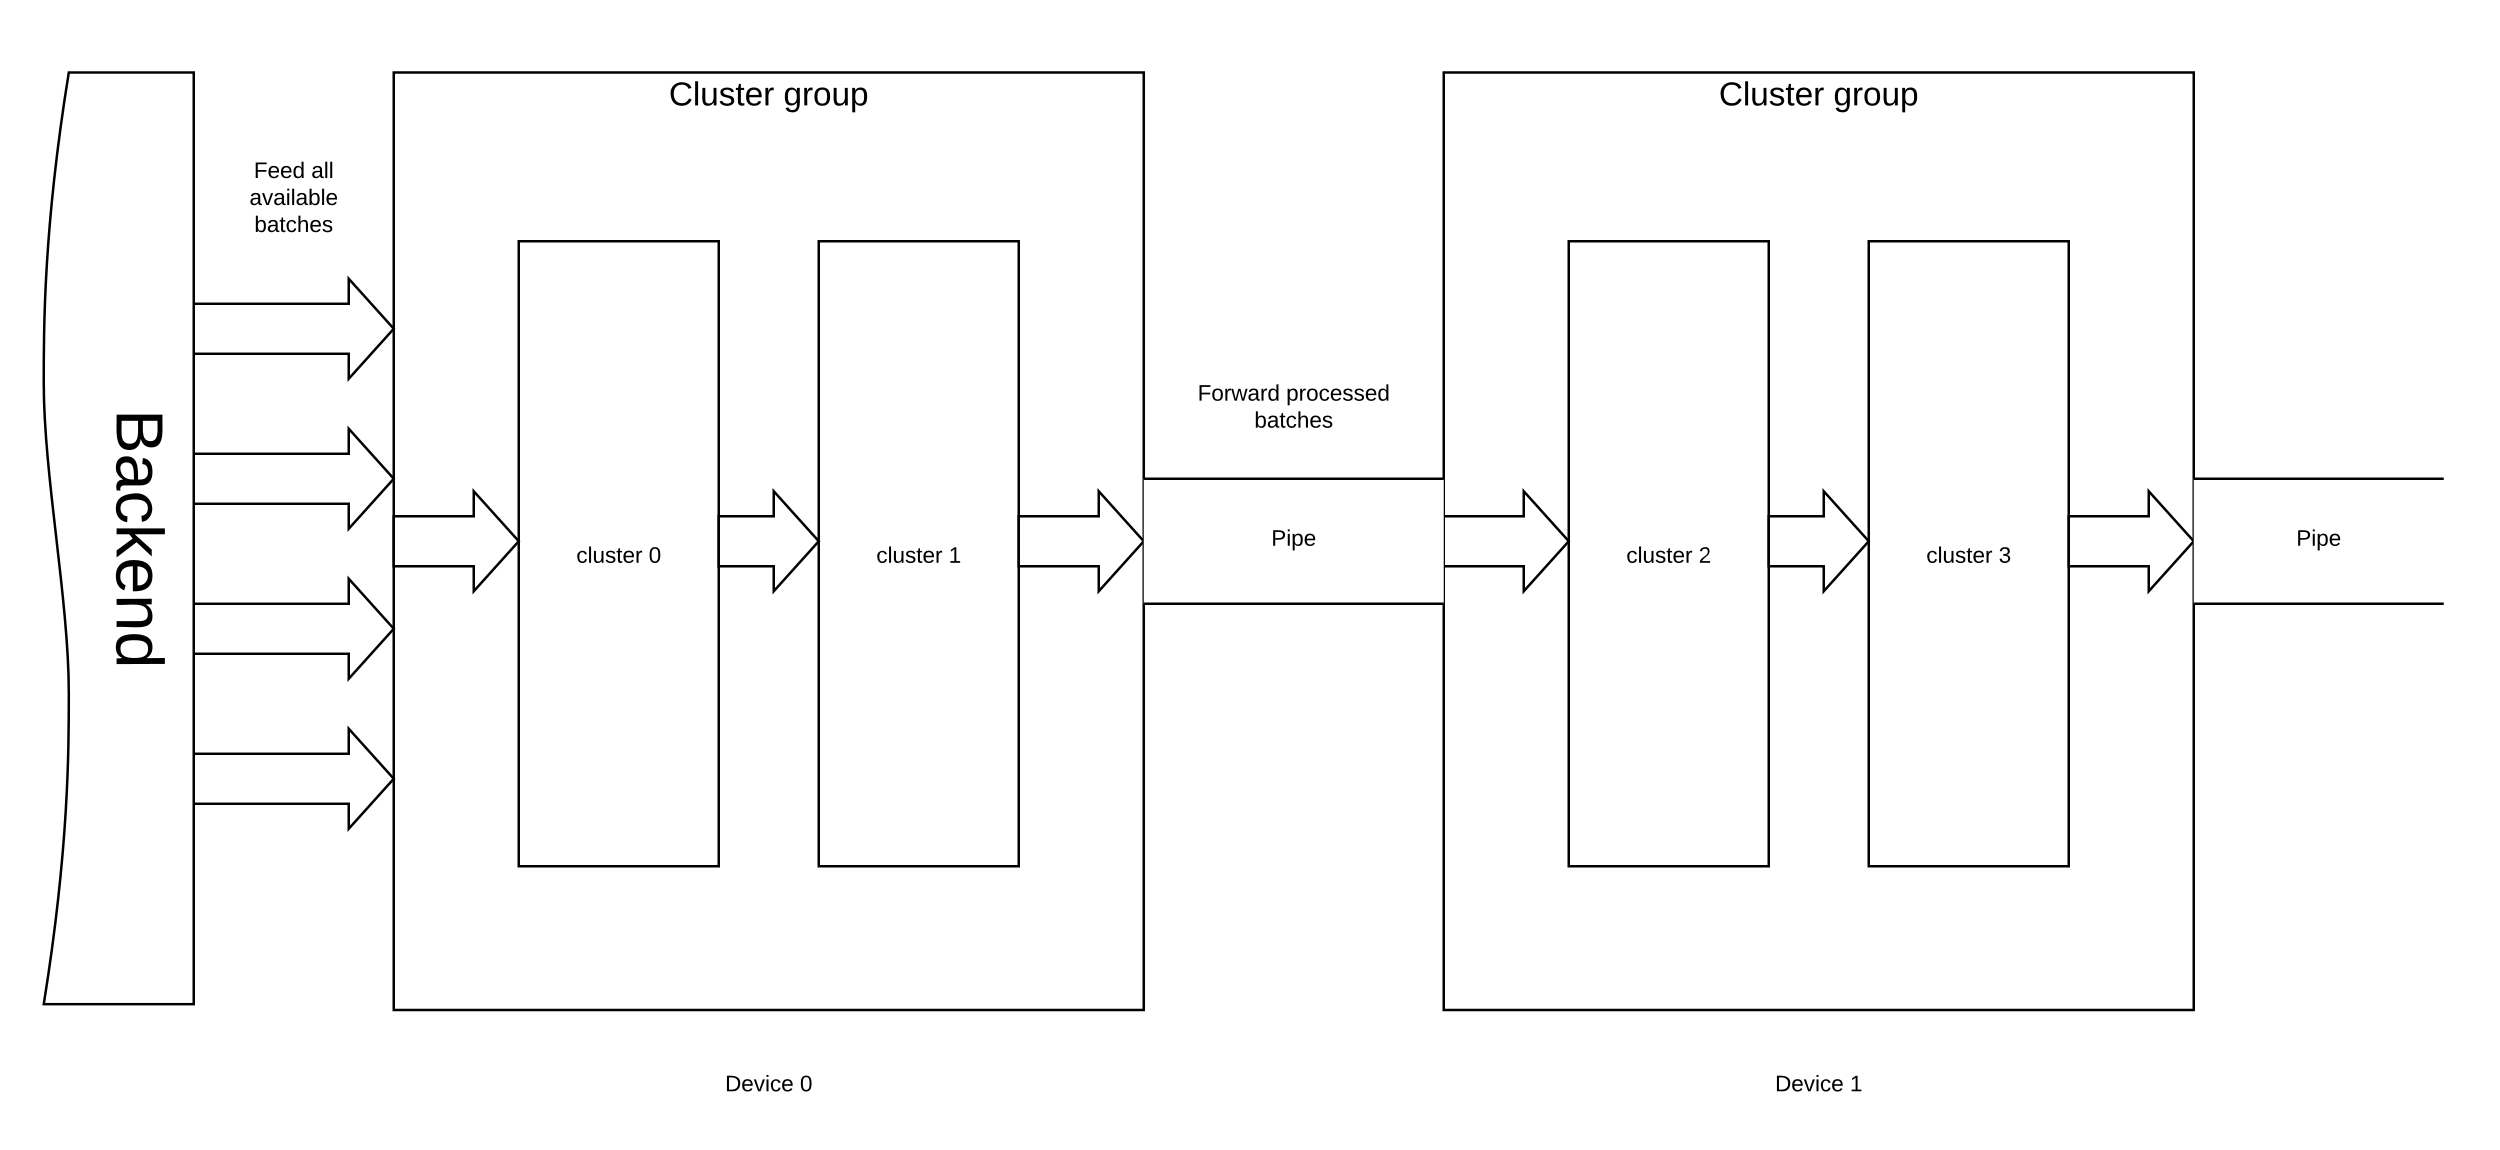 <svg xmlns="http://www.w3.org/2000/svg" xmlns:xlink="http://www.w3.org/1999/xlink" xmlns:lucid="lucid" width="2000" height="920"><g transform="translate(-5 -122)" lucid:page-tab-id="0_0"><path d="M0 0h3676.8v1323.2H0z" fill="#fff"/><path d="M320 180h600v750H320z" stroke="#000" stroke-width="2" fill="#fff"/><use xlink:href="#a" transform="matrix(1,0,0,1,325,185) translate(215.148 21.333)"/><use xlink:href="#b" transform="matrix(1,0,0,1,325,185) translate(306.778 21.333)"/><path d="M420 315h160v500H420z" stroke="#000" stroke-width="2" fill="#fff"/><use xlink:href="#c" transform="matrix(1,0,0,1,425,320) translate(41.05 252.228)"/><use xlink:href="#d" transform="matrix(1,0,0,1,425,320) translate(98.95 252.228)"/><path d="M160 365h124v-20l36 40-36 40v-20H160zM160 485h124v-20l36 40-36 40v-20H160zM160 605h124v-20l36 40-36 40v-20H160zM160 725h124v-20l36 40-36 40v-20H160z" stroke="#000" stroke-width="2" fill="#fff"/><path d="M180 245h120v60H180z" stroke="#000" stroke-opacity="0" stroke-width="2" fill="#fff" fill-opacity="0"/><use xlink:href="#e" transform="matrix(1,0,0,1,185,250) translate(23.075 14.4)"/><use xlink:href="#f" transform="matrix(1,0,0,1,185,250) translate(69.025 14.4)"/><use xlink:href="#g" transform="matrix(1,0,0,1,185,250) translate(19.575 36)"/><use xlink:href="#h" transform="matrix(1,0,0,1,185,250) translate(23.5 57.6)"/><path d="M660 315h160v500H660z" stroke="#000" stroke-width="2" fill="#fff"/><use xlink:href="#c" transform="matrix(1,0,0,1,665,320) translate(41.05 252.228)"/><use xlink:href="#i" transform="matrix(1,0,0,1,665,320) translate(98.95 252.228)"/><path d="M580 535h44v-20l36 40-36 40v-20h-44zM320 535h64v-20l36 40-36 40v-20h-64zM160 180v745.33H40C60.04 800.86 60.04 723.35 60.04 676.4 60.04 601.85 40 502.72 40 428.2 40 382 40 303.73 60.04 180z" stroke="#000" stroke-width="2" fill="#fff"/><use xlink:href="#j" transform="matrix(6.123233995736766e-17,1,-1,6.123233995736766e-17,155,185) translate(264.296 56.729)"/><path d="M1160 180h600v750h-600z" stroke="#000" stroke-width="2" fill="#fff"/><use xlink:href="#a" transform="matrix(1,0,0,1,1165,185) translate(215.148 21.333)"/><use xlink:href="#b" transform="matrix(1,0,0,1,1165,185) translate(306.778 21.333)"/><path d="M1260 315h160v500h-160z" stroke="#000" stroke-width="2" fill="#fff"/><use xlink:href="#c" transform="matrix(1,0,0,1,1265,320) translate(41.05 252.228)"/><use xlink:href="#k" transform="matrix(1,0,0,1,1265,320) translate(98.95 252.228)"/><path d="M1500 315h160v500h-160z" stroke="#000" stroke-width="2" fill="#fff"/><use xlink:href="#c" transform="matrix(1,0,0,1,1505,320) translate(41.05 252.228)"/><use xlink:href="#l" transform="matrix(1,0,0,1,1505,320) translate(98.95 252.228)"/><path d="M1420 535h44v-20l36 40-36 40v-20h-44zM1160 535h64v-20l36 40-36 40v-20h-64zM820 535h64v-20l36 40-36 40v-20h-64zM1660 535h64v-20l36 40-36 40v-20h-64z" stroke="#000" stroke-width="2" fill="#fff"/><path d="M920 505h240v100H920z" fill="#fff"/><path d="M920 505h240m0 100H920" stroke="#000" stroke-width="2" fill="#fff"/><use xlink:href="#m" transform="matrix(1,0,0,1,940,505) translate(82.025 53.6)"/><path d="M1760 505h200v100h-200z" fill="#fff"/><path d="M1760 505h200m0 100h-200" stroke="#000" stroke-width="2" fill="#fff"/><g><use xlink:href="#m" transform="matrix(1,0,0,1,1780,505) translate(62.025 53.6)"/></g><path d="M950 420h180v60H950z" stroke="#000" stroke-opacity="0" stroke-width="2" fill="#fff" fill-opacity="0"/><g><use xlink:href="#n" transform="matrix(1,0,0,1,955,425) translate(8.125 17.525)"/><use xlink:href="#o" transform="matrix(1,0,0,1,955,425) translate(78.925 17.525)"/><use xlink:href="#h" transform="matrix(1,0,0,1,955,425) translate(53.5 39.125)"/></g><path d="M500 960h240v60H500z" stroke="#000" stroke-opacity="0" stroke-width="2" fill="#fff" fill-opacity="0"/><g><use xlink:href="#p" transform="matrix(1,0,0,1,505,965) translate(80.05 30.025)"/><use xlink:href="#d" transform="matrix(1,0,0,1,505,965) translate(139.95 30.025)"/></g><path d="M1340 960h240v60h-240z" stroke="#000" stroke-opacity="0" stroke-width="2" fill="#fff" fill-opacity="0"/><g><use xlink:href="#p" transform="matrix(1,0,0,1,1345,965) translate(80.05 30.025)"/><use xlink:href="#i" transform="matrix(1,0,0,1,1345,965) translate(139.95 30.025)"/></g><defs><path d="M212-179c-10-28-35-45-73-45-59 0-87 40-87 99 0 60 29 101 89 101 43 0 62-24 78-52l27 14C228-24 195 4 139 4 59 4 22-46 18-125c-6-104 99-153 187-111 19 9 31 26 39 46" id="q"/><path d="M24 0v-261h32V0H24" id="r"/><path d="M84 4C-5 8 30-112 23-190h32v120c0 31 7 50 39 49 72-2 45-101 50-169h31l1 190h-30c-1-10 1-25-2-33-11 22-28 36-60 37" id="s"/><path d="M135-143c-3-34-86-38-87 0 15 53 115 12 119 90S17 21 10-45l28-5c4 36 97 45 98 0-10-56-113-15-118-90-4-57 82-63 122-42 12 7 21 19 24 35" id="t"/><path d="M59-47c-2 24 18 29 38 22v24C64 9 27 4 27-40v-127H5v-23h24l9-43h21v43h35v23H59v120" id="u"/><path d="M100-194c63 0 86 42 84 106H49c0 40 14 67 53 68 26 1 43-12 49-29l28 8c-11 28-37 45-77 45C44 4 14-33 15-96c1-61 26-98 85-98zm52 81c6-60-76-77-97-28-3 7-6 17-6 28h103" id="v"/><path d="M114-163C36-179 61-72 57 0H25l-1-190h30c1 12-1 29 2 39 6-27 23-49 58-41v29" id="w"/><g id="a"><use transform="matrix(0.074,0,0,0.074,0,0)" xlink:href="#q"/><use transform="matrix(0.074,0,0,0.074,19.185,0)" xlink:href="#r"/><use transform="matrix(0.074,0,0,0.074,25.037,0)" xlink:href="#s"/><use transform="matrix(0.074,0,0,0.074,39.852,0)" xlink:href="#t"/><use transform="matrix(0.074,0,0,0.074,53.185,0)" xlink:href="#u"/><use transform="matrix(0.074,0,0,0.074,60.593,0)" xlink:href="#v"/><use transform="matrix(0.074,0,0,0.074,75.407,0)" xlink:href="#w"/></g><path d="M177-190C167-65 218 103 67 71c-23-6-38-20-44-43l32-5c15 47 100 32 89-28v-30C133-14 115 1 83 1 29 1 15-40 15-95c0-56 16-97 71-98 29-1 48 16 59 35 1-10 0-23 2-32h30zM94-22c36 0 50-32 50-73 0-42-14-75-50-75-39 0-46 34-46 75s6 73 46 73" id="x"/><path d="M100-194c62-1 85 37 85 99 1 63-27 99-86 99S16-35 15-95c0-66 28-99 85-99zM99-20c44 1 53-31 53-75 0-43-8-75-51-75s-53 32-53 75 10 74 51 75" id="y"/><path d="M115-194c55 1 70 41 70 98S169 2 115 4C84 4 66-9 55-30l1 105H24l-1-265h31l2 30c10-21 28-34 59-34zm-8 174c40 0 45-34 45-75s-6-73-45-74c-42 0-51 32-51 76 0 43 10 73 51 73" id="z"/><g id="b"><use transform="matrix(0.074,0,0,0.074,0,0)" xlink:href="#x"/><use transform="matrix(0.074,0,0,0.074,14.815,0)" xlink:href="#w"/><use transform="matrix(0.074,0,0,0.074,23.63,0)" xlink:href="#y"/><use transform="matrix(0.074,0,0,0.074,38.444,0)" xlink:href="#s"/><use transform="matrix(0.074,0,0,0.074,53.259,0)" xlink:href="#z"/></g><path d="M96-169c-40 0-48 33-48 73s9 75 48 75c24 0 41-14 43-38l32 2c-6 37-31 61-74 61-59 0-76-41-82-99-10-93 101-131 147-64 4 7 5 14 7 22l-32 3c-4-21-16-35-41-35" id="A"/><g id="c"><use transform="matrix(0.05,0,0,0.05,0,0)" xlink:href="#A"/><use transform="matrix(0.05,0,0,0.05,9,0)" xlink:href="#r"/><use transform="matrix(0.05,0,0,0.05,12.95,0)" xlink:href="#s"/><use transform="matrix(0.05,0,0,0.05,22.95,0)" xlink:href="#t"/><use transform="matrix(0.05,0,0,0.05,31.95,0)" xlink:href="#u"/><use transform="matrix(0.05,0,0,0.05,36.95,0)" xlink:href="#v"/><use transform="matrix(0.05,0,0,0.05,46.95,0)" xlink:href="#w"/></g><path d="M101-251c68 0 85 55 85 127S166 4 100 4C33 4 14-52 14-124c0-73 17-127 87-127zm-1 229c47 0 54-49 54-102s-4-102-53-102c-51 0-55 48-55 102 0 53 5 102 54 102" id="B"/><use transform="matrix(0.05,0,0,0.05,0,0)" xlink:href="#B" id="d"/><path d="M63-220v92h138v28H63V0H30v-248h175v28H63" id="C"/><path d="M85-194c31 0 48 13 60 33l-1-100h32l1 261h-30c-2-10 0-23-3-31C134-8 116 4 85 4 32 4 16-35 15-94c0-66 23-100 70-100zm9 24c-40 0-46 34-46 75 0 40 6 74 45 74 42 0 51-32 51-76 0-42-9-74-50-73" id="D"/><g id="e"><use transform="matrix(0.05,0,0,0.05,0,0)" xlink:href="#C"/><use transform="matrix(0.05,0,0,0.05,10.95,0)" xlink:href="#v"/><use transform="matrix(0.05,0,0,0.05,20.95,0)" xlink:href="#v"/><use transform="matrix(0.05,0,0,0.05,30.95,0)" xlink:href="#D"/></g><path d="M141-36C126-15 110 5 73 4 37 3 15-17 15-53c-1-64 63-63 125-63 3-35-9-54-41-54-24 1-41 7-42 31l-33-3c5-37 33-52 76-52 45 0 72 20 72 64v82c-1 20 7 32 28 27v20c-31 9-61-2-59-35zM48-53c0 20 12 33 32 33 41-3 63-29 60-74-43 2-92-5-92 41" id="E"/><g id="f"><use transform="matrix(0.05,0,0,0.05,0,0)" xlink:href="#E"/><use transform="matrix(0.05,0,0,0.05,10,0)" xlink:href="#r"/><use transform="matrix(0.05,0,0,0.05,13.95,0)" xlink:href="#r"/></g><path d="M108 0H70L1-190h34L89-25l56-165h34" id="F"/><path d="M24-231v-30h32v30H24zM24 0v-190h32V0H24" id="G"/><path d="M115-194c53 0 69 39 70 98 0 66-23 100-70 100C84 3 66-7 56-30L54 0H23l1-261h32v101c10-23 28-34 59-34zm-8 174c40 0 45-34 45-75 0-40-5-75-45-74-42 0-51 32-51 76 0 43 10 73 51 73" id="H"/><g id="g"><use transform="matrix(0.05,0,0,0.05,0,0)" xlink:href="#E"/><use transform="matrix(0.05,0,0,0.05,10,0)" xlink:href="#F"/><use transform="matrix(0.05,0,0,0.05,19,0)" xlink:href="#E"/><use transform="matrix(0.05,0,0,0.05,29,0)" xlink:href="#G"/><use transform="matrix(0.05,0,0,0.05,32.95,0)" xlink:href="#r"/><use transform="matrix(0.05,0,0,0.05,36.9,0)" xlink:href="#E"/><use transform="matrix(0.05,0,0,0.05,46.9,0)" xlink:href="#H"/><use transform="matrix(0.05,0,0,0.05,56.9,0)" xlink:href="#r"/><use transform="matrix(0.05,0,0,0.05,60.85,0)" xlink:href="#v"/></g><path d="M106-169C34-169 62-67 57 0H25v-261h32l-1 103c12-21 28-36 61-36 89 0 53 116 60 194h-32v-121c2-32-8-49-39-48" id="I"/><g id="h"><use transform="matrix(0.05,0,0,0.05,0,0)" xlink:href="#H"/><use transform="matrix(0.05,0,0,0.05,10,0)" xlink:href="#E"/><use transform="matrix(0.05,0,0,0.05,20,0)" xlink:href="#u"/><use transform="matrix(0.05,0,0,0.05,25,0)" xlink:href="#A"/><use transform="matrix(0.05,0,0,0.05,34,0)" xlink:href="#I"/><use transform="matrix(0.05,0,0,0.05,44,0)" xlink:href="#v"/><use transform="matrix(0.05,0,0,0.05,54,0)" xlink:href="#t"/></g><path d="M27 0v-27h64v-190l-56 39v-29l58-41h29v221h61V0H27" id="J"/><use transform="matrix(0.05,0,0,0.05,0,0)" xlink:href="#J" id="i"/><path d="M160-131c35 5 61 23 61 61C221 17 115-2 30 0v-248c76 3 177-17 177 60 0 33-19 50-47 57zm-97-11c50-1 110 9 110-42 0-47-63-36-110-37v79zm0 115c55-2 124 14 124-45 0-56-70-42-124-44v89" id="K"/><path d="M143 0L79-87 56-68V0H24v-261h32v163l83-92h37l-77 82L181 0h-38" id="L"/><path d="M117-194c89-4 53 116 60 194h-32v-121c0-31-8-49-39-48C34-167 62-67 57 0H25l-1-190h30c1 10-1 24 2 32 11-22 29-35 61-36" id="M"/><g id="j"><use transform="matrix(0.148,0,0,0.148,0,0)" xlink:href="#K"/><use transform="matrix(0.148,0,0,0.148,35.556,0)" xlink:href="#E"/><use transform="matrix(0.148,0,0,0.148,65.185,0)" xlink:href="#A"/><use transform="matrix(0.148,0,0,0.148,91.852,0)" xlink:href="#L"/><use transform="matrix(0.148,0,0,0.148,118.519,0)" xlink:href="#v"/><use transform="matrix(0.148,0,0,0.148,148.148,0)" xlink:href="#M"/><use transform="matrix(0.148,0,0,0.148,177.778,0)" xlink:href="#D"/></g><path d="M101-251c82-7 93 87 43 132L82-64C71-53 59-42 53-27h129V0H18c2-99 128-94 128-182 0-28-16-43-45-43s-46 15-49 41l-32-3c6-41 34-60 81-64" id="N"/><use transform="matrix(0.05,0,0,0.05,0,0)" xlink:href="#N" id="k"/><path d="M126-127c33 6 58 20 58 59 0 88-139 92-164 29-3-8-5-16-6-25l32-3c6 27 21 44 54 44 32 0 52-15 52-46 0-38-36-46-79-43v-28c39 1 72-4 72-42 0-27-17-43-46-43-28 0-47 15-49 41l-32-3c6-42 35-63 81-64 48-1 79 21 79 65 0 36-21 52-52 59" id="O"/><use transform="matrix(0.05,0,0,0.05,0,0)" xlink:href="#O" id="l"/><path d="M30-248c87 1 191-15 191 75 0 78-77 80-158 76V0H30v-248zm33 125c57 0 124 11 124-50 0-59-68-47-124-48v98" id="P"/><g id="m"><use transform="matrix(0.05,0,0,0.05,0,0)" xlink:href="#P"/><use transform="matrix(0.05,0,0,0.05,12,0)" xlink:href="#G"/><use transform="matrix(0.05,0,0,0.05,15.95,0)" xlink:href="#z"/><use transform="matrix(0.05,0,0,0.05,25.95,0)" xlink:href="#v"/></g><path d="M206 0h-36l-40-164L89 0H53L-1-190h32L70-26l43-164h34l41 164 42-164h31" id="Q"/><g id="n"><use transform="matrix(0.05,0,0,0.05,0,0)" xlink:href="#C"/><use transform="matrix(0.05,0,0,0.05,10.95,0)" xlink:href="#y"/><use transform="matrix(0.05,0,0,0.05,20.95,0)" xlink:href="#w"/><use transform="matrix(0.05,0,0,0.05,26.9,0)" xlink:href="#Q"/><use transform="matrix(0.05,0,0,0.05,39.85,0)" xlink:href="#E"/><use transform="matrix(0.05,0,0,0.05,49.85,0)" xlink:href="#w"/><use transform="matrix(0.05,0,0,0.05,55.8,0)" xlink:href="#D"/></g><g id="o"><use transform="matrix(0.05,0,0,0.05,0,0)" xlink:href="#z"/><use transform="matrix(0.05,0,0,0.05,10,0)" xlink:href="#w"/><use transform="matrix(0.05,0,0,0.05,15.95,0)" xlink:href="#y"/><use transform="matrix(0.05,0,0,0.05,25.95,0)" xlink:href="#A"/><use transform="matrix(0.05,0,0,0.05,34.95,0)" xlink:href="#v"/><use transform="matrix(0.05,0,0,0.05,44.95,0)" xlink:href="#t"/><use transform="matrix(0.05,0,0,0.05,53.95,0)" xlink:href="#t"/><use transform="matrix(0.05,0,0,0.05,62.95,0)" xlink:href="#v"/><use transform="matrix(0.05,0,0,0.05,72.95,0)" xlink:href="#D"/></g><path d="M30-248c118-7 216 8 213 122C240-48 200 0 122 0H30v-248zM63-27c89 8 146-16 146-99s-60-101-146-95v194" id="R"/><g id="p"><use transform="matrix(0.05,0,0,0.05,0,0)" xlink:href="#R"/><use transform="matrix(0.05,0,0,0.05,12.95,0)" xlink:href="#v"/><use transform="matrix(0.05,0,0,0.05,22.95,0)" xlink:href="#F"/><use transform="matrix(0.05,0,0,0.05,31.95,0)" xlink:href="#G"/><use transform="matrix(0.05,0,0,0.05,35.9,0)" xlink:href="#A"/><use transform="matrix(0.05,0,0,0.05,44.9,0)" xlink:href="#v"/></g></defs></g></svg>